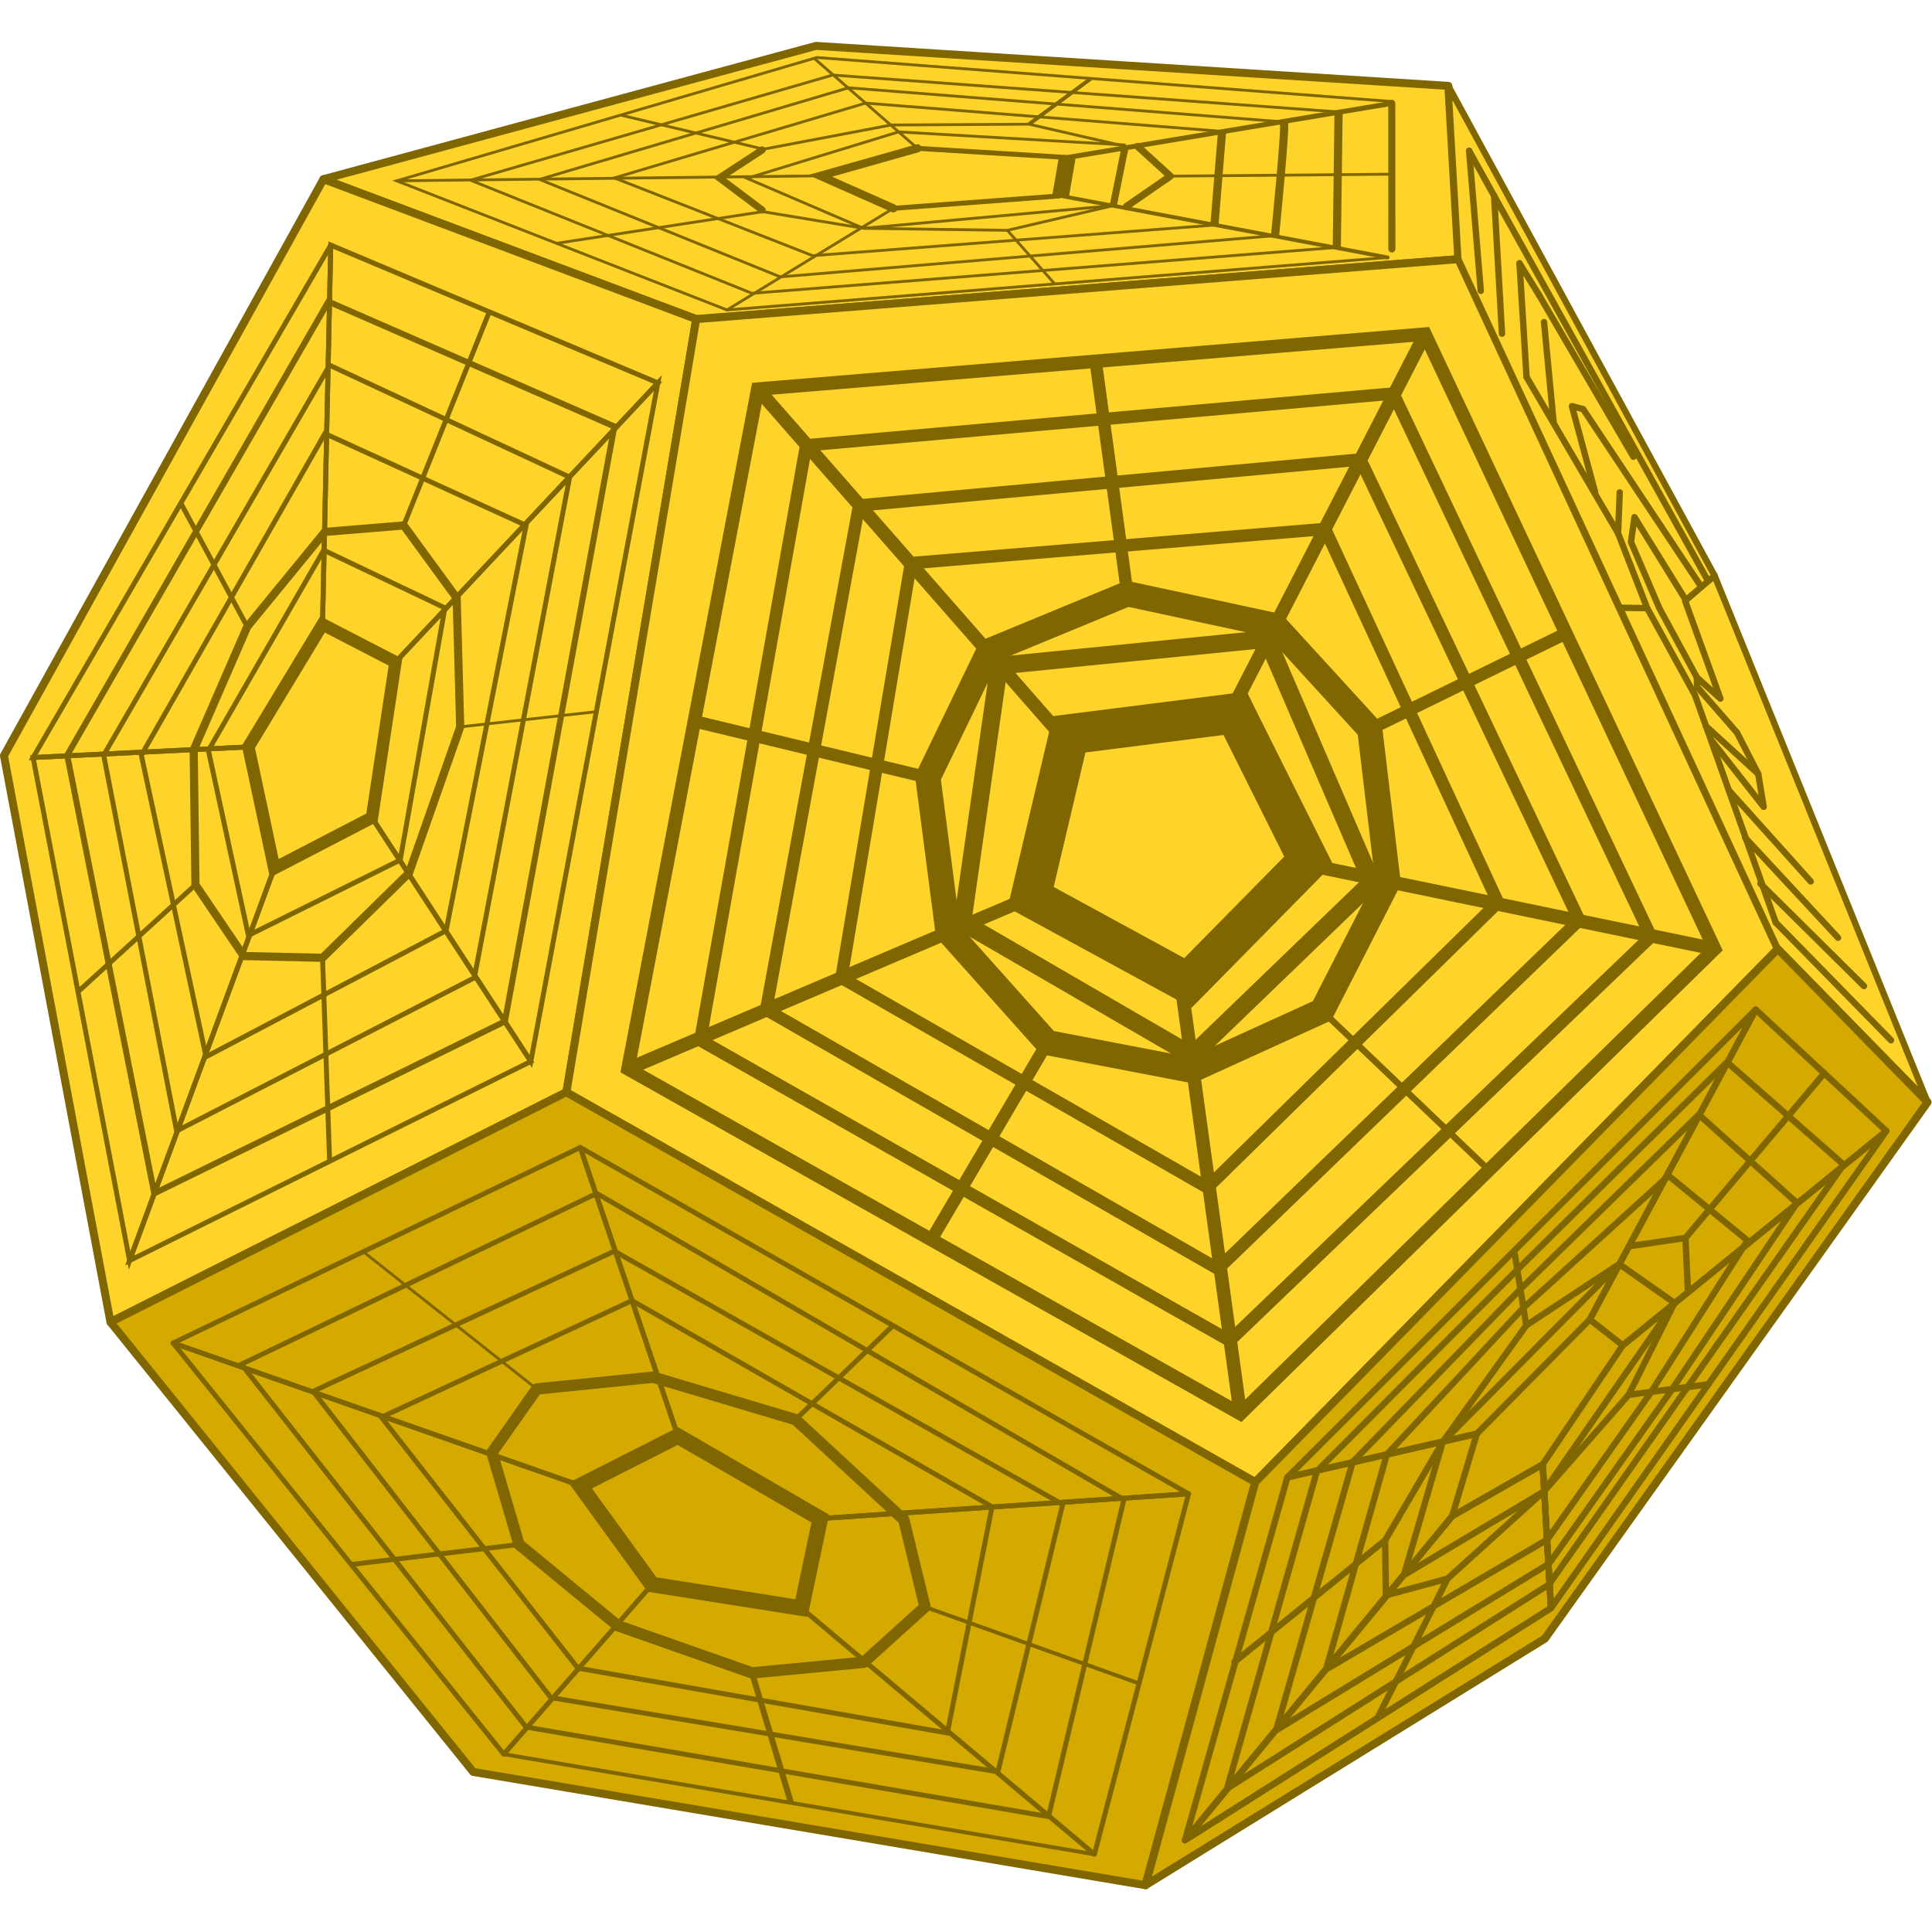 <?xml version="1.0" encoding="UTF-8" standalone="no"?>
<svg
   xmlns:dc="http://purl.org/dc/elements/1.1/"
   xmlns:cc="http://creativecommons.org/ns#"
   xmlns:rdf="http://www.w3.org/1999/02/22-rdf-syntax-ns#"
   xmlns:svg="http://www.w3.org/2000/svg"
   xmlns="http://www.w3.org/2000/svg"
   xmlns:sodipodi="http://sodipodi.sourceforge.net/DTD/sodipodi-0.dtd"
   xmlns:inkscape="http://www.inkscape.org/namespaces/inkscape"
   sodipodi:docname="ExoticEngram.svg"
   inkscape:version="1.0beta1 (32d4812, 2019-09-19)"
   inkscape:export-ydpi="96"
   inkscape:export-xdpi="96"
   inkscape:export-filename="C:\Users\rude_\Desktop\Engram.png"
   id="svg8"
   version="1.1"
   viewBox="0 0 300 300"
   height="300mm"
   width="300mm">
  <defs
     id="defs2" />
  <sodipodi:namedview
     inkscape:document-rotation="0"
     inkscape:window-maximized="0"
     inkscape:window-y="23"
     inkscape:window-x="0"
     inkscape:window-height="813"
     inkscape:window-width="1440"
     showgrid="false"
     inkscape:current-layer="g5201"
     inkscape:document-units="mm"
     inkscape:cy="361.85379"
     inkscape:cx="842.31485"
     inkscape:zoom="1.5208438"
     inkscape:pageshadow="2"
     inkscape:pageopacity="0.0"
     borderopacity="1.0"
     bordercolor="#666666"
     pagecolor="#ffffff"
     id="base">
    <inkscape:grid
       id="grid3820"
       type="xygrid" />
  </sodipodi:namedview>
  <g
     transform="translate(0,3)"
     style="display:inline;opacity:1"
     id="layer1"
     inkscape:groupmode="layer"
     inkscape:label="Top" />
  <g
     transform="translate(0,3)"
     style="display:inline"
     inkscape:label="Top Lines"
     id="layer11"
     inkscape:groupmode="layer" />
  <g
     transform="translate(0,3)"
     style="display:inline"
     inkscape:label="Left Up"
     id="layer3"
     inkscape:groupmode="layer" />
  <g
     transform="translate(0,3)"
     style="display:inline"
     inkscape:label="Left Up Lines"
     id="layer12"
     inkscape:groupmode="layer" />
  <g
     transform="translate(0,3)"
     style="display:inline"
     inkscape:label="Left Down"
     id="layer4"
     inkscape:groupmode="layer" />
  <g
     transform="translate(0,3)"
     inkscape:label="Left Down Lines"
     id="layer13"
     inkscape:groupmode="layer" />
  <g
     transform="translate(0,3)"
     style="display:inline"
     inkscape:label="Middle"
     id="layer5"
     inkscape:groupmode="layer" />
  <g
     transform="translate(0,3)"
     style="display:inline"
     inkscape:label="Middle Lines"
     id="layer10"
     inkscape:groupmode="layer" />
  <g
     transform="translate(0,3)"
     style="display:inline"
     inkscape:label="Right Top"
     id="layer6"
     inkscape:groupmode="layer" />
  <g
     transform="translate(0,3)"
     style="display:inline"
     inkscape:label="Right Top Lines"
     id="layer9"
     inkscape:groupmode="layer" />
  <g
     transform="translate(0,3)"
     style="display:inline"
     inkscape:label="Right Bottom"
     id="layer7"
     inkscape:groupmode="layer" />
  <g
     transform="translate(0,3)"
     style="display:inline"
     inkscape:label="Right Bottom Lines"
     id="layer8"
     inkscape:groupmode="layer">
    <g
       transform="matrix(1.653,0,0,1.655,-25.741,-107.634)"
       id="g5201">
      <path
         style="display:inline;opacity:1;fill:#ffd42a;fill-opacity:1;stroke:#806600;stroke-width:0.75;stroke-linecap:round;stroke-linejoin:round;stroke-miterlimit:4;stroke-dasharray:none;stroke-opacity:1"
         d="M 92.226,67.528 45.957,80.034 80.972,93.164 152.564,87.537 151.626,71.28 Z"
         id="path3833"
         inkscape:connector-curvature="0" />
      <path
         style="display:inline;fill:none;stroke:#806600;stroke-width:1.565;stroke-linecap:butt;stroke-linejoin:miter;stroke-miterlimit:4;stroke-dasharray:none;stroke-opacity:1"
         d="m 115.83,78.002 -0.625,3.595"
         id="path4851"
         inkscape:connector-curvature="0" />
      <path
         style="display:inline;fill:none;stroke:#806600;stroke-width:0.765;stroke-linecap:round;stroke-linejoin:miter;stroke-miterlimit:4;stroke-dasharray:none;stroke-opacity:1"
         d="M 99.495,82.769 92.617,79.721 101.762,77.142"
         id="path4853"
         inkscape:connector-curvature="0"
         sodipodi:nodetypes="ccc" />
      <path
         style="display:inline;fill:none;stroke:#806600;stroke-width:0.465;stroke-linecap:butt;stroke-linejoin:miter;stroke-miterlimit:4;stroke-dasharray:none;stroke-opacity:1"
         d="M 99.495,82.769 115.205,81.597"
         id="path4855"
         inkscape:connector-curvature="0"
         sodipodi:nodetypes="cc" />
      <path
         style="display:inline;fill:none;stroke:#806600;stroke-width:0.465;stroke-linecap:butt;stroke-linejoin:miter;stroke-miterlimit:4;stroke-dasharray:none;stroke-opacity:1"
         d="M 115.83,78.002 101.762,77.142"
         id="path4857"
         inkscape:connector-curvature="0"
         sodipodi:nodetypes="cc" />
      <path
         style="display:inline;fill:none;stroke:#806600;stroke-width:0.465;stroke-linecap:round;stroke-linejoin:round;stroke-miterlimit:4;stroke-dasharray:none;stroke-opacity:1"
         d="m 115.83,78.002 30.482,-5.08"
         id="path4859"
         inkscape:connector-curvature="0" />
      <path
         style="display:inline;fill:none;stroke:#806600;stroke-width:0.365;stroke-linecap:round;stroke-linejoin:round;stroke-miterlimit:4;stroke-dasharray:none;stroke-opacity:1"
         d="m 115.205,81.597 30.716,5.784"
         id="path4861"
         inkscape:connector-curvature="0" />
      <path
         style="display:inline;fill:none;stroke:#806600;stroke-width:0.265px;stroke-linecap:round;stroke-linejoin:round;stroke-opacity:1"
         d="M 99.495,82.769 83.863,92.304"
         id="path4863"
         inkscape:connector-curvature="0" />
      <path
         style="display:inline;fill:none;stroke:#806600;stroke-width:0.265px;stroke-linecap:round;stroke-linejoin:round;stroke-opacity:1"
         d="M 92.617,79.721 52.835,80.19"
         id="path4865"
         inkscape:connector-curvature="0" />
      <path
         style="display:inline;fill:none;stroke:#806600;stroke-width:0.265px;stroke-linecap:round;stroke-linejoin:round;stroke-opacity:1"
         d="M 101.762,77.142 92.148,68.779"
         id="path4867"
         inkscape:connector-curvature="0" />
      <path
         style="display:inline;fill:none;stroke:#806600;stroke-width:0.265px;stroke-linecap:butt;stroke-linejoin:miter;stroke-opacity:1"
         d="M 121.423,76.986 112.235,74.875 99.261,74.953 87.302,77.22"
         id="path4869"
         inkscape:connector-curvature="0"
         sodipodi:nodetypes="cccc" />
      <path
         style="display:inline;fill:none;stroke:#806600;stroke-width:0.665;stroke-linecap:round;stroke-linejoin:miter;stroke-miterlimit:4;stroke-dasharray:none;stroke-opacity:1"
         d="m 87.169,82.93 -4.016,-3.014 4.021,-2.627"
         id="path4871"
         inkscape:connector-curvature="0"
         sodipodi:nodetypes="ccc" />
      <path
         style="display:inline;fill:none;stroke:#806600;stroke-width:0.265px;stroke-linecap:butt;stroke-linejoin:miter;stroke-opacity:1"
         d="m 99.983,75.598 -14.244,4.357 10.942,4.689 -9.457,-1.563"
         id="path4873"
         inkscape:connector-curvature="0"
         sodipodi:nodetypes="cccc" />
      <path
         style="display:inline;fill:none;stroke:#806600;stroke-width:0.665;stroke-linecap:butt;stroke-linejoin:miter;stroke-miterlimit:4;stroke-dasharray:none;stroke-opacity:1"
         d="m 121.301,76.829 -1.153,5.684"
         id="path4875"
         inkscape:connector-curvature="0" />
      <path
         style="display:inline;fill:none;stroke:#806600;stroke-width:0.665;stroke-linecap:round;stroke-linejoin:round;stroke-miterlimit:4;stroke-dasharray:none;stroke-opacity:1;paint-order:stroke markers fill"
         d="m 121.385,82.592 4.124,-2.843 -3.074,-2.789"
         id="path4877"
         inkscape:connector-curvature="0"
         sodipodi:nodetypes="ccc" />
      <path
         style="display:inline;fill:none;stroke:#806600;stroke-width:0.765;stroke-linecap:butt;stroke-linejoin:miter;stroke-miterlimit:4;stroke-dasharray:none;stroke-opacity:1"
         d="m 130.372,75.549 -0.718,8.787"
         id="path4879"
         inkscape:connector-curvature="0" />
      <path
         style="display:inline;fill:none;stroke:#806600;stroke-width:0.765;stroke-linecap:butt;stroke-linejoin:miter;stroke-miterlimit:4;stroke-dasharray:none;stroke-opacity:1"
         d="m 136.175,74.665 c 0.221,0.332 -0.829,10.666 -0.829,10.666"
         id="path4881"
         inkscape:connector-curvature="0" />
      <path
         style="display:inline;fill:none;stroke:#806600;stroke-width:0.765;stroke-linecap:butt;stroke-linejoin:miter;stroke-miterlimit:4;stroke-dasharray:none;stroke-opacity:1"
         d="m 141.315,73.725 -0.166,12.711"
         id="path4883"
         inkscape:connector-curvature="0" />
      <path
         style="display:inline;fill:none;stroke:#806600;stroke-width:0.665;stroke-linecap:round;stroke-linejoin:round;stroke-miterlimit:4;stroke-dasharray:none;stroke-opacity:1"
         d="m 146.312,72.921 0.01,13.658"
         id="path4885"
         inkscape:connector-curvature="0"
         sodipodi:nodetypes="cc" />
      <path
         style="display:inline;fill:none;stroke:#806600;stroke-width:0.265px;stroke-linecap:butt;stroke-linejoin:miter;stroke-opacity:1"
         d="m 96.681,84.645 13.519,0.189 9.948,-2.321"
         id="path4887"
         inkscape:connector-curvature="0" />
      <path
         style="display:inline;fill:none;stroke:#806600;stroke-width:0.265px;stroke-linecap:butt;stroke-linejoin:miter;stroke-opacity:1"
         d="m 110.2,84.834 4.477,5.057"
         id="path4889"
         inkscape:connector-curvature="0"
         sodipodi:nodetypes="cc" />
      <path
         style="display:inline;fill:none;stroke:#806600;stroke-width:0.265px;stroke-linecap:butt;stroke-linejoin:miter;stroke-opacity:1"
         d="m 129.654,84.337 -37.747,2.874 -18.625,-7.295 23.599,-7.019 33.491,2.653"
         id="path4891"
         inkscape:connector-curvature="0" />
      <path
         style="display:inline;fill:none;stroke:#806600;stroke-width:0.265px;stroke-linecap:butt;stroke-linejoin:miter;stroke-opacity:1"
         d="M 135.346,85.331 88.868,89.2 66.248,80.055 95.279,71.46 136.175,74.665"
         id="path4893"
         inkscape:connector-curvature="0"
         sodipodi:nodetypes="ccccc" />
      <path
         style="display:inline;fill:none;stroke:#806600;stroke-width:0.265px;stroke-linecap:butt;stroke-linejoin:miter;stroke-opacity:1"
         d="M 141.149,86.437 86.208,90.741 59.771,80.131 93.789,70.264 141.315,73.725"
         id="path4895"
         inkscape:connector-curvature="0"
         sodipodi:nodetypes="ccccc" />
      <path
         style="display:inline;fill:none;stroke:#806600;stroke-width:0.265px;stroke-linecap:butt;stroke-linejoin:miter;stroke-opacity:1"
         d="M 146.468,72.76 92.304,68.618 52.835,80.19 83.863,92.304 145.921,87.381"
         id="path4897"
         inkscape:connector-curvature="0"
         sodipodi:nodetypes="ccccc" />
      <path
         style="display:inline;fill:none;stroke:#806600;stroke-width:0.365;stroke-linecap:butt;stroke-linejoin:miter;stroke-miterlimit:4;stroke-dasharray:none;stroke-opacity:1"
         d="m 112.235,74.875 5.816,-4.281"
         id="path4899"
         inkscape:connector-curvature="0"
         sodipodi:nodetypes="cc" />
      <path
         style="display:inline;fill:none;stroke:#806600;stroke-width:0.265px;stroke-linecap:butt;stroke-linejoin:miter;stroke-opacity:1"
         d="m 87.224,83.082 -19.364,2.97"
         id="path4901"
         inkscape:connector-curvature="0"
         sodipodi:nodetypes="cc" />
      <path
         style="display:inline;fill:none;stroke:#806600;stroke-width:0.265px;stroke-linecap:butt;stroke-linejoin:miter;stroke-opacity:1"
         d="M 87.302,77.22 73.859,74.016"
         id="path4903"
         inkscape:connector-curvature="0" />
      <path
         style="display:inline;fill:none;stroke:#806600;stroke-width:0.265px;stroke-linecap:butt;stroke-linejoin:miter;stroke-opacity:1"
         d="M 96.681,84.645 120.148,82.513"
         id="path4907"
         inkscape:connector-curvature="0" />
      <path
         style="display:inline;fill:none;stroke:#806600;stroke-width:0.265px;stroke-linecap:butt;stroke-linejoin:miter;stroke-opacity:1"
         d="M 121.301,76.829 99.983,75.598"
         id="path4909"
         inkscape:connector-curvature="0" />
      <path
         style="display:inline;fill:#ffd42a;fill-opacity:1;stroke:#806600;stroke-width:0.75;stroke-linecap:round;stroke-linejoin:round;stroke-miterlimit:4;stroke-dasharray:none;stroke-opacity:1"
         d="M 80.972,93.164 68.779,165.695 25.948,187.266 15.944,134.119 45.957,80.034 Z"
         id="path3836"
         inkscape:connector-curvature="0" />
      <path
         style="display:inline;fill:none;stroke:#806600;stroke-width:0.465;stroke-linecap:butt;stroke-linejoin:miter;stroke-miterlimit:4;stroke-dasharray:none;stroke-opacity:1"
         d="m 46.644,86.216 -0.774,35.591 6.853,3.537 24.649,-26.196 z"
         id="path4912"
         inkscape:connector-curvature="0" />
      <path
         style="display:inline;fill:none;stroke:#806600;stroke-width:0.465;stroke-linecap:butt;stroke-linejoin:miter;stroke-miterlimit:4;stroke-dasharray:none;stroke-opacity:1"
         d="m 46.644,86.216 -27.965,48.081 20.227,-0.995 6.964,-11.495 z"
         id="path4914"
         inkscape:connector-curvature="0" />
      <path
         style="display:inline;fill:none;stroke:#806600;stroke-width:0.465;stroke-linecap:butt;stroke-linejoin:miter;stroke-miterlimit:4;stroke-dasharray:none;stroke-opacity:1"
         d="m 38.907,133.302 2.432,11.385 L 27.744,181.494 18.68,134.297 Z"
         id="path4916"
         inkscape:connector-curvature="0" />
      <path
         style="display:inline;fill:none;stroke:#806600;stroke-width:0.465;stroke-linecap:butt;stroke-linejoin:miter;stroke-miterlimit:4;stroke-dasharray:none;stroke-opacity:1"
         d="m 41.339,144.687 9.174,-4.753 14.922,22.88 -37.691,18.68 z"
         id="path4918"
         inkscape:connector-curvature="0" />
      <path
         style="display:inline;fill:none;stroke:#806600;stroke-width:0.465;stroke-linecap:butt;stroke-linejoin:miter;stroke-miterlimit:4;stroke-dasharray:none;stroke-opacity:1"
         d="M 50.513,139.934 52.724,125.344 77.372,99.148 65.435,162.814 Z"
         id="path4920"
         inkscape:connector-curvature="0" />
      <path
         style="display:inline;fill:none;stroke:#806600;stroke-width:0.565;stroke-linecap:butt;stroke-linejoin:miter;stroke-miterlimit:4;stroke-dasharray:none;stroke-opacity:1"
         d="M 73.283,103.237 63.003,159.056 30.065,175.194 21.885,134.076 46.423,91.521 Z"
         id="path4922"
         inkscape:connector-curvature="0" />
      <path
         style="display:inline;fill:none;stroke:#806600;stroke-width:0.465;stroke-linecap:butt;stroke-linejoin:miter;stroke-miterlimit:4;stroke-dasharray:none;stroke-opacity:1"
         d="m 69.082,107.99 -8.953,46.976 -27.965,14.369 -6.853,-35.26 21.222,-36.586 z"
         id="path4924"
         inkscape:connector-curvature="0" />
      <path
         style="display:inline;fill:none;stroke:#806600;stroke-width:0.465;stroke-linecap:butt;stroke-linejoin:miter;stroke-miterlimit:4;stroke-dasharray:none;stroke-opacity:1"
         d="m 64.993,112.522 -18.901,-8.621 -17.243,30.175 6.079,28.296 22.549,-11.827 z"
         id="path4926"
         inkscape:connector-curvature="0" />
      <path
         style="display:inline;fill:none;stroke:#806600;stroke-width:0.465;stroke-linecap:butt;stroke-linejoin:miter;stroke-miterlimit:4;stroke-dasharray:none;stroke-opacity:1"
         d="m 57.366,120.259 -11.385,-5.416 -10.832,18.79 3.758,17.354 14.259,-7.074 z"
         id="path4928"
         inkscape:connector-curvature="0" />
      <path
         style="display:inline;fill:none;stroke:#806600;stroke-width:0.765;stroke-linecap:butt;stroke-linejoin:miter;stroke-miterlimit:4;stroke-dasharray:none;stroke-opacity:1"
         d="m 58.803,131.423 -0.332,-12.103 -4.974,-6.798 -7.406,0.608 -7.295,8.898 -5.029,11.551 0.166,12.656 4.532,6.687 7.406,0.166 8.124,-7.958 z"
         id="path4930"
         inkscape:connector-curvature="0"
         sodipodi:nodetypes="ccccccccccc" />
      <path
         style="display:inline;fill:none;stroke:#806600;stroke-width:1.165;stroke-linecap:butt;stroke-linejoin:miter;stroke-miterlimit:4;stroke-dasharray:none;stroke-opacity:1"
         d="m 45.871,121.807 -6.964,11.495 2.432,11.385 9.174,-4.753 2.211,-14.59 z"
         id="path4932"
         inkscape:connector-curvature="0" />
      <path
         style="display:inline;fill:none;stroke:#806600;stroke-width:0.265px;stroke-linecap:butt;stroke-linejoin:miter;stroke-opacity:1"
         d="m 58.803,131.423 12.877,-1.437"
         id="path4934"
         inkscape:connector-curvature="0" />
      <path
         style="display:inline;fill:none;stroke:#806600;stroke-width:0.465;stroke-linecap:butt;stroke-linejoin:miter;stroke-miterlimit:4;stroke-dasharray:none;stroke-opacity:1"
         d="m 45.871,153.087 0.663,19.012"
         id="path4936"
         inkscape:connector-curvature="0" />
      <path
         style="display:inline;fill:none;stroke:#806600;stroke-width:0.465;stroke-linecap:butt;stroke-linejoin:miter;stroke-miterlimit:4;stroke-dasharray:none;stroke-opacity:1"
         d="M 33.933,146.234 22.88,156.293"
         id="path4938"
         inkscape:connector-curvature="0" />
      <path
         style="display:inline;fill:none;stroke:#806600;stroke-width:0.465;stroke-linecap:butt;stroke-linejoin:miter;stroke-miterlimit:4;stroke-dasharray:none;stroke-opacity:1"
         d="M 53.497,112.522 61.566,92.405"
         id="path4940"
         inkscape:connector-curvature="0" />
      <path
         style="display:inline;fill:none;stroke:#806600;stroke-width:0.465;stroke-linecap:butt;stroke-linejoin:miter;stroke-miterlimit:4;stroke-dasharray:none;stroke-opacity:1"
         d="M 38.797,122.028 32.496,110.312"
         id="path4942"
         inkscape:connector-curvature="0" />
      <path
         style="display:inline;fill:#d4aa00;fill-opacity:1;stroke:#806600;stroke-width:0.75;stroke-linecap:round;stroke-linejoin:round;stroke-miterlimit:4;stroke-dasharray:none;stroke-opacity:1"
         d="m 68.779,165.695 64.715,36.578 -10.317,37.828 -63.152,-10.629 -34.077,-42.205 z"
         id="path3839"
         inkscape:connector-curvature="0" />
      <path
         style="fill:none;stroke:#806600;stroke-width:1.465;stroke-linecap:butt;stroke-linejoin:miter;stroke-miterlimit:4;stroke-dasharray:none;stroke-opacity:1"
         d="m 76.82,211.89 14.038,2.211 1.769,-8.4 -13.374,-7.737 -9.174,4.642 z"
         id="path4945"
         inkscape:connector-curvature="0" />
      <path
         style="fill:none;stroke:#806600;stroke-width:1.065;stroke-linecap:round;stroke-linejoin:round;stroke-miterlimit:4;stroke-dasharray:none;stroke-opacity:1"
         d="m 76.93,192.437 -10.943,1.105 -4.2,5.969 2.542,8.621 9.285,7.627 12.601,4.421 10.501,-0.995 5.748,-5.195 -1.99,-8.179 -10.169,-9.395 z"
         id="path4947"
         inkscape:connector-curvature="0" />
      <path
         style="fill:none;stroke:#806600;stroke-width:0.465;stroke-linecap:round;stroke-linejoin:round;stroke-miterlimit:4;stroke-dasharray:none;stroke-opacity:1"
         d="m 92.626,205.701 34.597,-2.321 -8.843,33.823 -27.522,-23.101 z"
         id="path4949"
         inkscape:connector-curvature="0" />
      <path
         style="fill:none;stroke:#806600;stroke-width:0.365;stroke-linecap:round;stroke-linejoin:round;stroke-miterlimit:4;stroke-dasharray:none;stroke-opacity:1"
         d="m 76.82,211.89 14.038,2.211 27.522,23.101 -55.487,-9.395 z"
         id="path4951"
         inkscape:connector-curvature="0" />
      <path
         style="fill:none;stroke:#806600;stroke-width:0.465;stroke-linecap:round;stroke-linejoin:round;stroke-miterlimit:4;stroke-dasharray:none;stroke-opacity:1"
         d="m 76.82,211.89 -6.742,-9.285 -38.244,-13.374 31.059,38.576 z"
         id="path4953"
         inkscape:connector-curvature="0" />
      <path
         style="fill:none;stroke:#806600;stroke-width:0.465;stroke-linecap:round;stroke-linejoin:round;stroke-miterlimit:4;stroke-dasharray:none;stroke-opacity:1"
         d="m 70.077,202.606 9.174,-4.642 -9.174,-27.08 -38.244,18.348 z"
         id="path4955"
         inkscape:connector-curvature="0" />
      <path
         style="fill:none;stroke:#806600;stroke-width:0.465;stroke-linecap:round;stroke-linejoin:round;stroke-miterlimit:4;stroke-dasharray:none;stroke-opacity:1"
         d="m 79.251,197.963 13.374,7.737 34.597,-2.321 -57.145,-32.496 z"
         id="path4957"
         inkscape:connector-curvature="0" />
      <path
         style="fill:none;stroke:#806600;stroke-width:0.265px;stroke-linecap:butt;stroke-linejoin:miter;stroke-opacity:1"
         d="M 65.988,193.542 49.629,180.61"
         id="path4959"
         inkscape:connector-curvature="0" />
      <path
         style="fill:none;stroke:#806600;stroke-width:0.465;stroke-linecap:butt;stroke-linejoin:miter;stroke-miterlimit:4;stroke-dasharray:none;stroke-opacity:1"
         d="m 90.305,196.416 9.174,-8.843"
         id="path4961"
         inkscape:connector-curvature="0" />
      <path
         style="fill:none;stroke:#806600;stroke-width:0.365;stroke-linecap:butt;stroke-linejoin:miter;stroke-miterlimit:4;stroke-dasharray:none;stroke-opacity:1"
         d="m 102.463,213.99 20.117,7.185"
         id="path4963"
         inkscape:connector-curvature="0" />
      <path
         style="fill:none;stroke:#806600;stroke-width:0.565;stroke-linecap:butt;stroke-linejoin:miter;stroke-miterlimit:4;stroke-dasharray:none;stroke-opacity:1"
         d="m 86.215,220.18 3.648,12.159"
         id="path4965"
         inkscape:connector-curvature="0" />
      <path
         style="fill:none;stroke:#806600;stroke-width:0.465;stroke-linecap:butt;stroke-linejoin:miter;stroke-miterlimit:4;stroke-dasharray:none;stroke-opacity:1"
         d="m 64.33,208.132 -15.806,1.879"
         id="path4967"
         inkscape:connector-curvature="0" />
      <path
         style="fill:none;stroke:#806600;stroke-width:0.465;stroke-linecap:butt;stroke-linejoin:miter;stroke-miterlimit:4;stroke-dasharray:none;stroke-opacity:1"
         d="m 74.941,185.252 33.823,19.343 -4.2,21.222 -34.707,-6.079 -18.459,-23.543 z"
         id="path4969"
         inkscape:connector-curvature="0" />
      <path
         style="fill:none;stroke:#806600;stroke-width:0.465;stroke-linecap:butt;stroke-linejoin:miter;stroke-miterlimit:4;stroke-dasharray:none;stroke-opacity:1"
         d="m 73.283,180.61 -28.296,13.153 22.327,28.738 42.002,6.964 6.079,-25.091 z"
         id="path4971"
         inkscape:connector-curvature="0" />
      <path
         style="fill:none;stroke:#806600;stroke-width:0.465;stroke-linecap:butt;stroke-linejoin:miter;stroke-miterlimit:4;stroke-dasharray:none;stroke-opacity:1"
         d="m 71.625,175.194 -33.381,16.027 26.749,34.044 49.076,8.4 7.074,-29.733 z"
         id="path4973"
         inkscape:connector-curvature="0" />
      <path
         style="display:inline;fill:#ffd42a;fill-opacity:1;stroke:#806600;stroke-width:0.75;stroke-linecap:round;stroke-linejoin:round;stroke-miterlimit:4;stroke-dasharray:none;stroke-opacity:1"
         d="m 80.972,93.164 71.593,-5.627 30.013,64.715 -49.083,50.021 -64.715,-36.578 z"
         id="path3842"
         inkscape:connector-curvature="0" />
      <path
         style="display:inline;fill:#ffd42a;stroke:#806600;stroke-width:0.265px;stroke-linecap:butt;stroke-linejoin:miter;stroke-opacity:1"
         d="m 125.509,79.749 20.959,-0.185 v 0"
         id="path4905"
         inkscape:connector-curvature="0" />
      <path
         style="display:inline;fill:none;stroke:#806600;stroke-width:1.265;stroke-linecap:butt;stroke-linejoin:miter;stroke-miterlimit:4;stroke-dasharray:none;stroke-opacity:1"
         d="m 86.755,99.729 -12.193,63.777 57.524,32.357 44.55,-43.612 -27.199,-57.681 z"
         id="path4810"
         inkscape:connector-curvature="0" />
      <path
         style="display:inline;fill:none;stroke:#806600;stroke-width:1.265;stroke-linecap:butt;stroke-linejoin:miter;stroke-miterlimit:4;stroke-dasharray:none;stroke-opacity:1"
         d="M 86.755,99.729 115.83,132.868 l -3.439,14.537 -37.828,16.101"
         id="path4814"
         inkscape:connector-curvature="0" />
      <path
         style="display:inline;fill:none;stroke:#806600;stroke-width:1.265;stroke-linecap:butt;stroke-linejoin:miter;stroke-miterlimit:4;stroke-dasharray:none;stroke-opacity:1"
         d="m 112.391,147.406 14.068,7.659 5.627,40.798"
         id="path4816"
         inkscape:connector-curvature="0" />
      <path
         style="display:inline;fill:none;stroke:#806600;stroke-width:1.265;stroke-linecap:butt;stroke-linejoin:miter;stroke-miterlimit:4;stroke-dasharray:none;stroke-opacity:1"
         d="m 126.459,155.065 10.786,-10.942 39.392,8.128"
         id="path4818"
         inkscape:connector-curvature="0" />
      <path
         style="display:inline;fill:none;stroke:#806600;stroke-width:1.265;stroke-linecap:butt;stroke-linejoin:miter;stroke-miterlimit:4;stroke-dasharray:none;stroke-opacity:1"
         d="M 137.245,144.123 130.68,130.993 149.438,94.571"
         id="path4820"
         inkscape:connector-curvature="0" />
      <path
         style="display:inline;fill:none;stroke:#806600;stroke-width:1.265;stroke-linecap:butt;stroke-linejoin:miter;stroke-miterlimit:4;stroke-dasharray:none;stroke-opacity:1"
         d="m 130.68,130.993 -14.85,1.876"
         id="path4822"
         inkscape:connector-curvature="0" />
      <path
         style="display:inline;fill:none;stroke:#806600;stroke-width:1.665;stroke-linecap:butt;stroke-linejoin:miter;stroke-miterlimit:4;stroke-dasharray:none;stroke-opacity:1"
         d="m 109.421,125.678 25.167,-2.501 9.848,22.822 -16.882,16.257 -21.572,-12.505 z"
         id="path4824"
         inkscape:connector-curvature="0" />
      <path
         inkscape:connector-curvature="0"
         d="m 138.327,143.616 -6.565,-13.132 -0.166,-0.336 -0.374,0.047 -14.849,1.877 -0.366,0.047 -0.084,0.357 -3.44,14.538 -0.092,0.392 0.354,0.193 14.069,7.658 0.352,0.191 0.28,-0.285 10.785,-10.941 0.266,-0.269 z"
         style="display:inline;fill:none;stroke:#806600;stroke-width:3.765;stroke-linecap:butt;stroke-linejoin:miter;stroke-miterlimit:4;stroke-dasharray:none;stroke-opacity:1;opacity:1"
         id="path4826" />
      <path
         style="display:inline;fill:none;stroke:#806600;stroke-width:2.365;stroke-linecap:butt;stroke-linejoin:miter;stroke-miterlimit:4;stroke-dasharray:none;stroke-opacity:1"
         d="m 139.768,158.061 6.19,-12.103 -1.713,-14.314 -8.898,-9.727 -13.872,-2.984 -12.988,5.361 -5.748,11.882 1.879,14.424 9.34,10.445 13.54,2.598 z"
         id="path4830"
         inkscape:connector-curvature="0" />
      <path
         style="display:inline;fill:none;stroke:#806600;stroke-width:1.165;stroke-linecap:butt;stroke-linejoin:miter;stroke-miterlimit:4;stroke-dasharray:none;stroke-opacity:1"
         d="m 144.244,131.644 18.569,-9.064"
         id="path4832"
         inkscape:connector-curvature="0" />
      <path
         style="display:inline;fill:none;stroke:#806600;stroke-width:1.165;stroke-linecap:butt;stroke-linejoin:miter;stroke-miterlimit:4;stroke-dasharray:none;stroke-opacity:1"
         d="M 121.475,118.933 118.49,97.048"
         id="path4834"
         inkscape:connector-curvature="0" />
      <path
         style="display:inline;fill:none;stroke:#806600;stroke-width:1.165;stroke-linecap:butt;stroke-linejoin:miter;stroke-miterlimit:4;stroke-dasharray:none;stroke-opacity:1"
         d="M 102.739,136.176 80.688,130.87"
         id="path4836"
         inkscape:connector-curvature="0" />
      <path
         style="display:inline;fill:none;stroke:#806600;stroke-width:1.165;stroke-linecap:butt;stroke-linejoin:miter;stroke-miterlimit:4;stroke-dasharray:none;stroke-opacity:1"
         d="m 113.958,161.046 -10.943,18.569"
         id="path4838"
         inkscape:connector-curvature="0" />
      <path
         style="display:inline;fill:none;stroke:#806600;stroke-width:0.6;stroke-linecap:round;stroke-linejoin:round;stroke-miterlimit:4;stroke-dasharray:none;stroke-opacity:1"
         d="m 139.768,158.061 15.64,14.922"
         id="path4840"
         inkscape:connector-curvature="0" />
      <path
         style="display:inline;fill:none;stroke:#806600;stroke-width:1.165;stroke-linecap:butt;stroke-linejoin:miter;stroke-miterlimit:4;stroke-dasharray:none;stroke-opacity:1"
         d="m 128.991,174.641 27.301,-26.749 -16.248,-35.039 -38.907,3.205 -6.521,38.907 z"
         id="path4842"
         inkscape:connector-curvature="0" />
      <path
         style="display:inline;fill:none;stroke:#806600;stroke-width:1.165;stroke-linecap:butt;stroke-linejoin:miter;stroke-miterlimit:4;stroke-dasharray:none;stroke-opacity:1"
         d="m 129.986,182.268 33.933,-32.717 -20.559,-43.218 -47.087,4.311 -8.732,47.308 z"
         id="path4844"
         inkscape:connector-curvature="0" />
      <path
         style="display:inline;fill:none;stroke:#806600;stroke-width:1.165;stroke-linecap:butt;stroke-linejoin:miter;stroke-miterlimit:4;stroke-dasharray:none;stroke-opacity:1"
         d="m 131.091,189.01 39.57,-37.912 -24.206,-50.955 -55.155,4.863 -9.948,55.819 z"
         id="path4846"
         inkscape:connector-curvature="0" />
      <path
         style="display:inline;opacity:1;fill:#ffd42a;fill-opacity:1;stroke:#806600;stroke-width:0.6;stroke-linecap:round;stroke-linejoin:round;stroke-miterlimit:4;stroke-dasharray:none;stroke-opacity:1"
         d="m 151.626,71.28 25.011,45.957 20.008,49.396 -14.068,-14.381 -30.013,-64.715 z"
         id="path3845"
         inkscape:connector-curvature="0" />
      <path
         style="display:inline;opacity:1;fill:none;stroke:#806600;stroke-width:0.6;stroke-linecap:round;stroke-linejoin:round;stroke-miterlimit:4;stroke-dasharray:none;stroke-opacity:1"
         d="m 176.637,117.237 -2.77,2.359 3.316,9.174 -2.211,-1.99 -3.537,-6.521 -2.653,-6.19 0.332,-2.321 4.863,7.848"
         id="path4769"
         inkscape:connector-curvature="0" />
      <path
         style="display:inline;opacity:1;fill:none;stroke:#806600;stroke-width:0.6;stroke-linecap:round;stroke-linejoin:round;stroke-miterlimit:4;stroke-dasharray:none;stroke-opacity:1"
         d="m 193.21,160.825 -10.832,-11.053"
         id="path4771"
         inkscape:connector-curvature="0" />
      <path
         style="display:inline;opacity:1;fill:none;stroke:#806600;stroke-width:0.6;stroke-linecap:round;stroke-linejoin:round;stroke-miterlimit:4;stroke-dasharray:none;stroke-opacity:1"
         d="m 190.668,155.74 -9.727,-9.616"
         id="path4773"
         inkscape:connector-curvature="0" />
      <path
         style="display:inline;opacity:1;fill:none;stroke:#806600;stroke-width:0.6;stroke-linecap:round;stroke-linejoin:round;stroke-miterlimit:4;stroke-dasharray:none;stroke-opacity:1"
         d="m 188.236,151.208 -8.732,-9.395"
         id="path4775"
         inkscape:connector-curvature="0" />
      <path
         style="display:inline;opacity:1;fill:none;stroke:#806600;stroke-width:0.6;stroke-linecap:round;stroke-linejoin:round;stroke-miterlimit:4;stroke-dasharray:none;stroke-opacity:1"
         d="m 182.378,149.771 -7.578,-21.319 -4.494,-8.168 -2.423,-0.039"
         id="path4777"
         inkscape:connector-curvature="0" />
      <path
         style="display:inline;opacity:1;fill:none;stroke:#806600;stroke-width:0.6;stroke-linecap:round;stroke-linejoin:round;stroke-miterlimit:4;stroke-dasharray:none;stroke-opacity:1"
         d="m 174.996,127.671 3.752,4.299"
         id="path4779"
         inkscape:connector-curvature="0" />
      <path
         style="display:inline;opacity:1;fill:none;stroke:#806600;stroke-width:0.6;stroke-linecap:round;stroke-linejoin:round;stroke-miterlimit:4;stroke-dasharray:none;stroke-opacity:1"
         d="m 175.816,131.344 4.924,4.494"
         id="path4781"
         inkscape:connector-curvature="0" />
      <path
         style="display:inline;opacity:1;fill:none;stroke:#806600;stroke-width:0.6;stroke-linecap:round;stroke-linejoin:round;stroke-miterlimit:4;stroke-dasharray:none;stroke-opacity:1"
         d="m 176.363,132.712 4.885,6.214 -0.508,-3.087 -1.993,-3.869"
         id="path4783"
         inkscape:connector-curvature="0" />
      <path
         style="display:inline;opacity:1;fill:none;stroke:#806600;stroke-width:0.6;stroke-linecap:round;stroke-linejoin:round;stroke-miterlimit:4;stroke-dasharray:none;stroke-opacity:1"
         d="m 185.664,145.921 -7.659,-8.519"
         id="path4785"
         inkscape:connector-curvature="0" />
      <path
         style="display:inline;opacity:1;fill:none;stroke:#806600;stroke-width:0.6;stroke-linecap:round;stroke-linejoin:round;stroke-miterlimit:4;stroke-dasharray:none;stroke-opacity:1"
         d="m 174.996,127.671 -0.023,-0.89"
         id="path4787"
         inkscape:connector-curvature="0" />
      <path
         style="display:inline;opacity:1;fill:none;stroke:#806600;stroke-width:0.6;stroke-linecap:round;stroke-linejoin:round;stroke-miterlimit:4;stroke-dasharray:none;stroke-opacity:1"
         d="m 170.306,120.285 -2.736,-7.034 -8.597,-14.655"
         id="path4789"
         inkscape:connector-curvature="0" />
      <path
         style="display:inline;opacity:1;fill:none;stroke:#806600;stroke-width:0.6;stroke-linecap:round;stroke-linejoin:round;stroke-miterlimit:4;stroke-dasharray:none;stroke-opacity:1"
         d="m 160.614,93.438 0.899,9.379"
         id="path4791"
         inkscape:connector-curvature="0" />
      <path
         sodipodi:nodetypes="cccc"
         style="display:inline;opacity:1;fill:none;stroke:#806600;stroke-width:0.6;stroke-linecap:round;stroke-linejoin:round;stroke-miterlimit:4;stroke-dasharray:none;stroke-opacity:1"
         d="m 165.421,109.421 -2.188,-8.089 1.055,0.274 11.06,16.621"
         id="path4793"
         inkscape:connector-curvature="0" />
      <path
         style="display:inline;opacity:1;fill:none;stroke:#806600;stroke-width:0.6;stroke-linecap:round;stroke-linejoin:round;stroke-miterlimit:4;stroke-dasharray:none;stroke-opacity:1"
         d="m 158.309,87.928 0.664,10.669"
         id="path4795"
         inkscape:connector-curvature="0" />
      <path
         style="display:inline;opacity:1;fill:none;stroke:#806600;stroke-width:0.6;stroke-linecap:round;stroke-linejoin:round;stroke-miterlimit:4;stroke-dasharray:none;stroke-opacity:1"
         d="m 155.925,81.558 0.742,12.974"
         id="path4797"
         inkscape:connector-curvature="0"
         sodipodi:nodetypes="cc" />
      <path
         style="display:inline;opacity:1;fill:none;stroke:#806600;stroke-width:0.6;stroke-linecap:round;stroke-linejoin:round;stroke-miterlimit:4;stroke-dasharray:none;stroke-opacity:1"
         d="m 153.58,77.376 1.094,13.131"
         id="path4799"
         inkscape:connector-curvature="0"
         sodipodi:nodetypes="cc" />
      <path
         sodipodi:nodetypes="cc"
         style="display:inline;opacity:1;fill:none;stroke:#806600;stroke-width:0.6;stroke-linecap:round;stroke-linejoin:round;stroke-miterlimit:4;stroke-dasharray:none;stroke-opacity:1"
         d="m 153.58,77.376 22.414,40.311"
         id="path4801"
         inkscape:connector-curvature="0" />
      <path
         style="display:inline;opacity:1;fill:none;stroke:#806600;stroke-width:0.6;stroke-linecap:round;stroke-linejoin:round;stroke-miterlimit:4;stroke-dasharray:none;stroke-opacity:1"
         d="m 158.309,87.928 1.837,2.97"
         id="path4803"
         inkscape:connector-curvature="0" />
      <path
         sodipodi:nodetypes="cc"
         style="display:inline;opacity:1;fill:none;stroke:#806600;stroke-width:0.6;stroke-linecap:round;stroke-linejoin:round;stroke-miterlimit:4;stroke-dasharray:none;stroke-opacity:1"
         d="m 160.146,90.898 8.864,15.182"
         id="path4805"
         inkscape:connector-curvature="0" />
      <path
         style="display:inline;opacity:1;fill:none;stroke:#806600;stroke-width:0.6;stroke-linecap:round;stroke-linejoin:round;stroke-miterlimit:4;stroke-dasharray:none;stroke-opacity:1"
         d="m 167.571,113.251 0.156,-3.83"
         id="path4807"
         inkscape:connector-curvature="0" />
      <path
         style="display:inline;fill:#d4aa00;fill-opacity:1;stroke:#806600;stroke-width:0.75;stroke-linecap:round;stroke-linejoin:round;stroke-miterlimit:4;stroke-dasharray:none;stroke-opacity:1"
         d="m 196.645,166.633 -35.953,50.334 -37.516,23.135 10.317,-37.828 49.083,-50.021 z"
         id="path3848"
         inkscape:connector-curvature="0" />
      <path
         style="fill:none;stroke:#806600;stroke-width:0.6;stroke-linecap:round;stroke-linejoin:round;stroke-miterlimit:4;stroke-dasharray:none;stroke-opacity:1"
         d="m 151.981,205.48 8.511,-4.863 0.774,13.485 -34.375,21.775 z"
         id="path4664"
         inkscape:connector-curvature="0" />
      <path
         style="fill:none;stroke:#806600;stroke-width:0.6;stroke-linecap:round;stroke-linejoin:round;stroke-miterlimit:4;stroke-dasharray:none;stroke-opacity:1"
         d="m 164.914,187.021 3.095,2.432 24.759,-20.117 -12.269,-11.385 z"
         id="path4678"
         inkscape:connector-curvature="0" />
      <path
         style="fill:none;stroke:#806600;stroke-width:0.6;stroke-linecap:round;stroke-linejoin:round;stroke-miterlimit:4;stroke-dasharray:none;stroke-opacity:1"
         d="m 168.009,189.452 -7.516,11.164 0.774,13.485 31.502,-44.765 z"
         id="path4680"
         inkscape:connector-curvature="0" />
      <path
         style="fill:none;stroke:#806600;stroke-width:0.6;stroke-linecap:round;stroke-linejoin:round;stroke-miterlimit:4;stroke-dasharray:none;stroke-opacity:1"
         d="m 160.492,200.616 -8.511,4.863 -25.091,30.396 34.375,-21.775 z"
         id="path4682"
         inkscape:connector-curvature="0" />
      <path
         style="fill:none;stroke:#806600;stroke-width:0.6;stroke-linecap:round;stroke-linejoin:round;stroke-miterlimit:4;stroke-dasharray:none;stroke-opacity:1"
         d="m 164.914,187.021 -10.611,10.722 -17.796,4.09 43.992,-43.881 z"
         id="path4684"
         inkscape:connector-curvature="0" />
      <path
         style="fill:none;stroke:#806600;stroke-width:0.6;stroke-linecap:round;stroke-linejoin:round;stroke-miterlimit:4;stroke-dasharray:none;stroke-opacity:1"
         d="m 154.303,197.742 -2.321,7.737 -25.091,30.396 9.616,-34.044 z"
         id="path4686"
         inkscape:connector-curvature="0" />
      <path
         style="fill:none;stroke:#806600;stroke-width:0.6;stroke-linecap:round;stroke-linejoin:round;stroke-miterlimit:4;stroke-dasharray:none;stroke-opacity:1"
         d="m 168.561,194.095 7.516,-0.995"
         id="path4688"
         inkscape:connector-curvature="0" />
      <path
         style="fill:none;stroke:#806600;stroke-width:0.6;stroke-linecap:round;stroke-linejoin:round;stroke-miterlimit:4;stroke-dasharray:none;stroke-opacity:1"
         d="m 157.84,180.72 1.105,6.853 8.732,-5.748 5.195,3.648 -4.311,8.621 -7.958,9.064 -13.153,7.848 3.648,-12.49 7.848,-10.943"
         id="path4690"
         inkscape:connector-curvature="0" />
      <path
         style="fill:none;stroke:#806600;stroke-width:0.6;stroke-linecap:round;stroke-linejoin:round;stroke-miterlimit:4;stroke-dasharray:none;stroke-opacity:1"
         d="m 172.319,173.536 7.406,6.079 -9.106,14.295 -9.692,13.756 -20.79,12.193 5.706,-20.165 12.74,-13.678 z"
         id="path4692"
         inkscape:connector-curvature="0" />
      <path
         style="fill:none;stroke:#806600;stroke-width:0.6;stroke-linecap:round;stroke-linejoin:round;stroke-miterlimit:4;stroke-dasharray:none;stroke-opacity:1"
         d="m 175.152,167.805 9.223,8.285 -11.802,17.586 -11.489,16.257 -25.636,15.632 7.191,-25.167 15.866,-16.335 z"
         id="path4694"
         inkscape:connector-curvature="0" />
      <path
         style="fill:none;stroke:#806600;stroke-width:0.6;stroke-linecap:round;stroke-linejoin:round;stroke-miterlimit:4;stroke-dasharray:none;stroke-opacity:1"
         d="m 177.809,162.881 -19.696,19.461 -18.836,18.914 -8.441,29.778 30.247,-19.149 27.668,-39.392 z"
         id="path4696"
         inkscape:connector-curvature="0" />
      <path
         style="fill:none;stroke:#806600;stroke-width:0.6;stroke-linecap:round;stroke-linejoin:round;stroke-miterlimit:4;stroke-dasharray:none;stroke-opacity:1"
         d="m 168.587,180.154 5.315,-0.782 0.234,5.08"
         id="path4698"
         inkscape:connector-curvature="0" />
      <path
         style="fill:none;stroke:#806600;stroke-width:0.6;stroke-linecap:round;stroke-linejoin:round;stroke-miterlimit:4;stroke-dasharray:none;stroke-opacity:1"
         d="M 173.901,179.372 186.954,163.897"
         id="path4700"
         inkscape:connector-curvature="0" />
      <path
         style="fill:none;stroke:#806600;stroke-width:0.6;stroke-linecap:round;stroke-linejoin:round;stroke-miterlimit:4;stroke-dasharray:none;stroke-opacity:1"
         d="m 160.603,203.158 -9.055,8.181 -5.784,1.563 -0.078,-5.158 5.411,-9.228"
         id="path4702"
         inkscape:connector-curvature="0" />
      <path
         style="fill:none;stroke:#806600;stroke-width:0.6;stroke-linecap:round;stroke-linejoin:round;stroke-miterlimit:4;stroke-dasharray:none;stroke-opacity:1"
         d="m 145.686,207.744 -14.147,11.411"
         id="path4704"
         inkscape:connector-curvature="0" />
      <path
         style="fill:none;stroke:#806600;stroke-width:0.6;stroke-linecap:round;stroke-linejoin:round;stroke-miterlimit:4;stroke-dasharray:none;stroke-opacity:1"
         d="m 151.548,211.339 -6.565,13.052"
         id="path4706"
         inkscape:connector-curvature="0" />
      <path
         style="fill:none;stroke:#806600;stroke-width:0.6;stroke-linecap:round;stroke-linejoin:round;stroke-miterlimit:4;stroke-dasharray:none;stroke-opacity:1"
         d="m 167.677,181.826 -16.58,16.69"
         id="path4708"
         inkscape:connector-curvature="0" />
      <path
         style="fill:none;stroke:#806600;stroke-width:0.6;stroke-linecap:round;stroke-linejoin:round;stroke-miterlimit:4;stroke-dasharray:none;stroke-opacity:1"
         d="m 172.872,185.473 -12.269,17.685"
         id="path4710"
         inkscape:connector-curvature="0" />
    </g>
  </g>
</svg>
